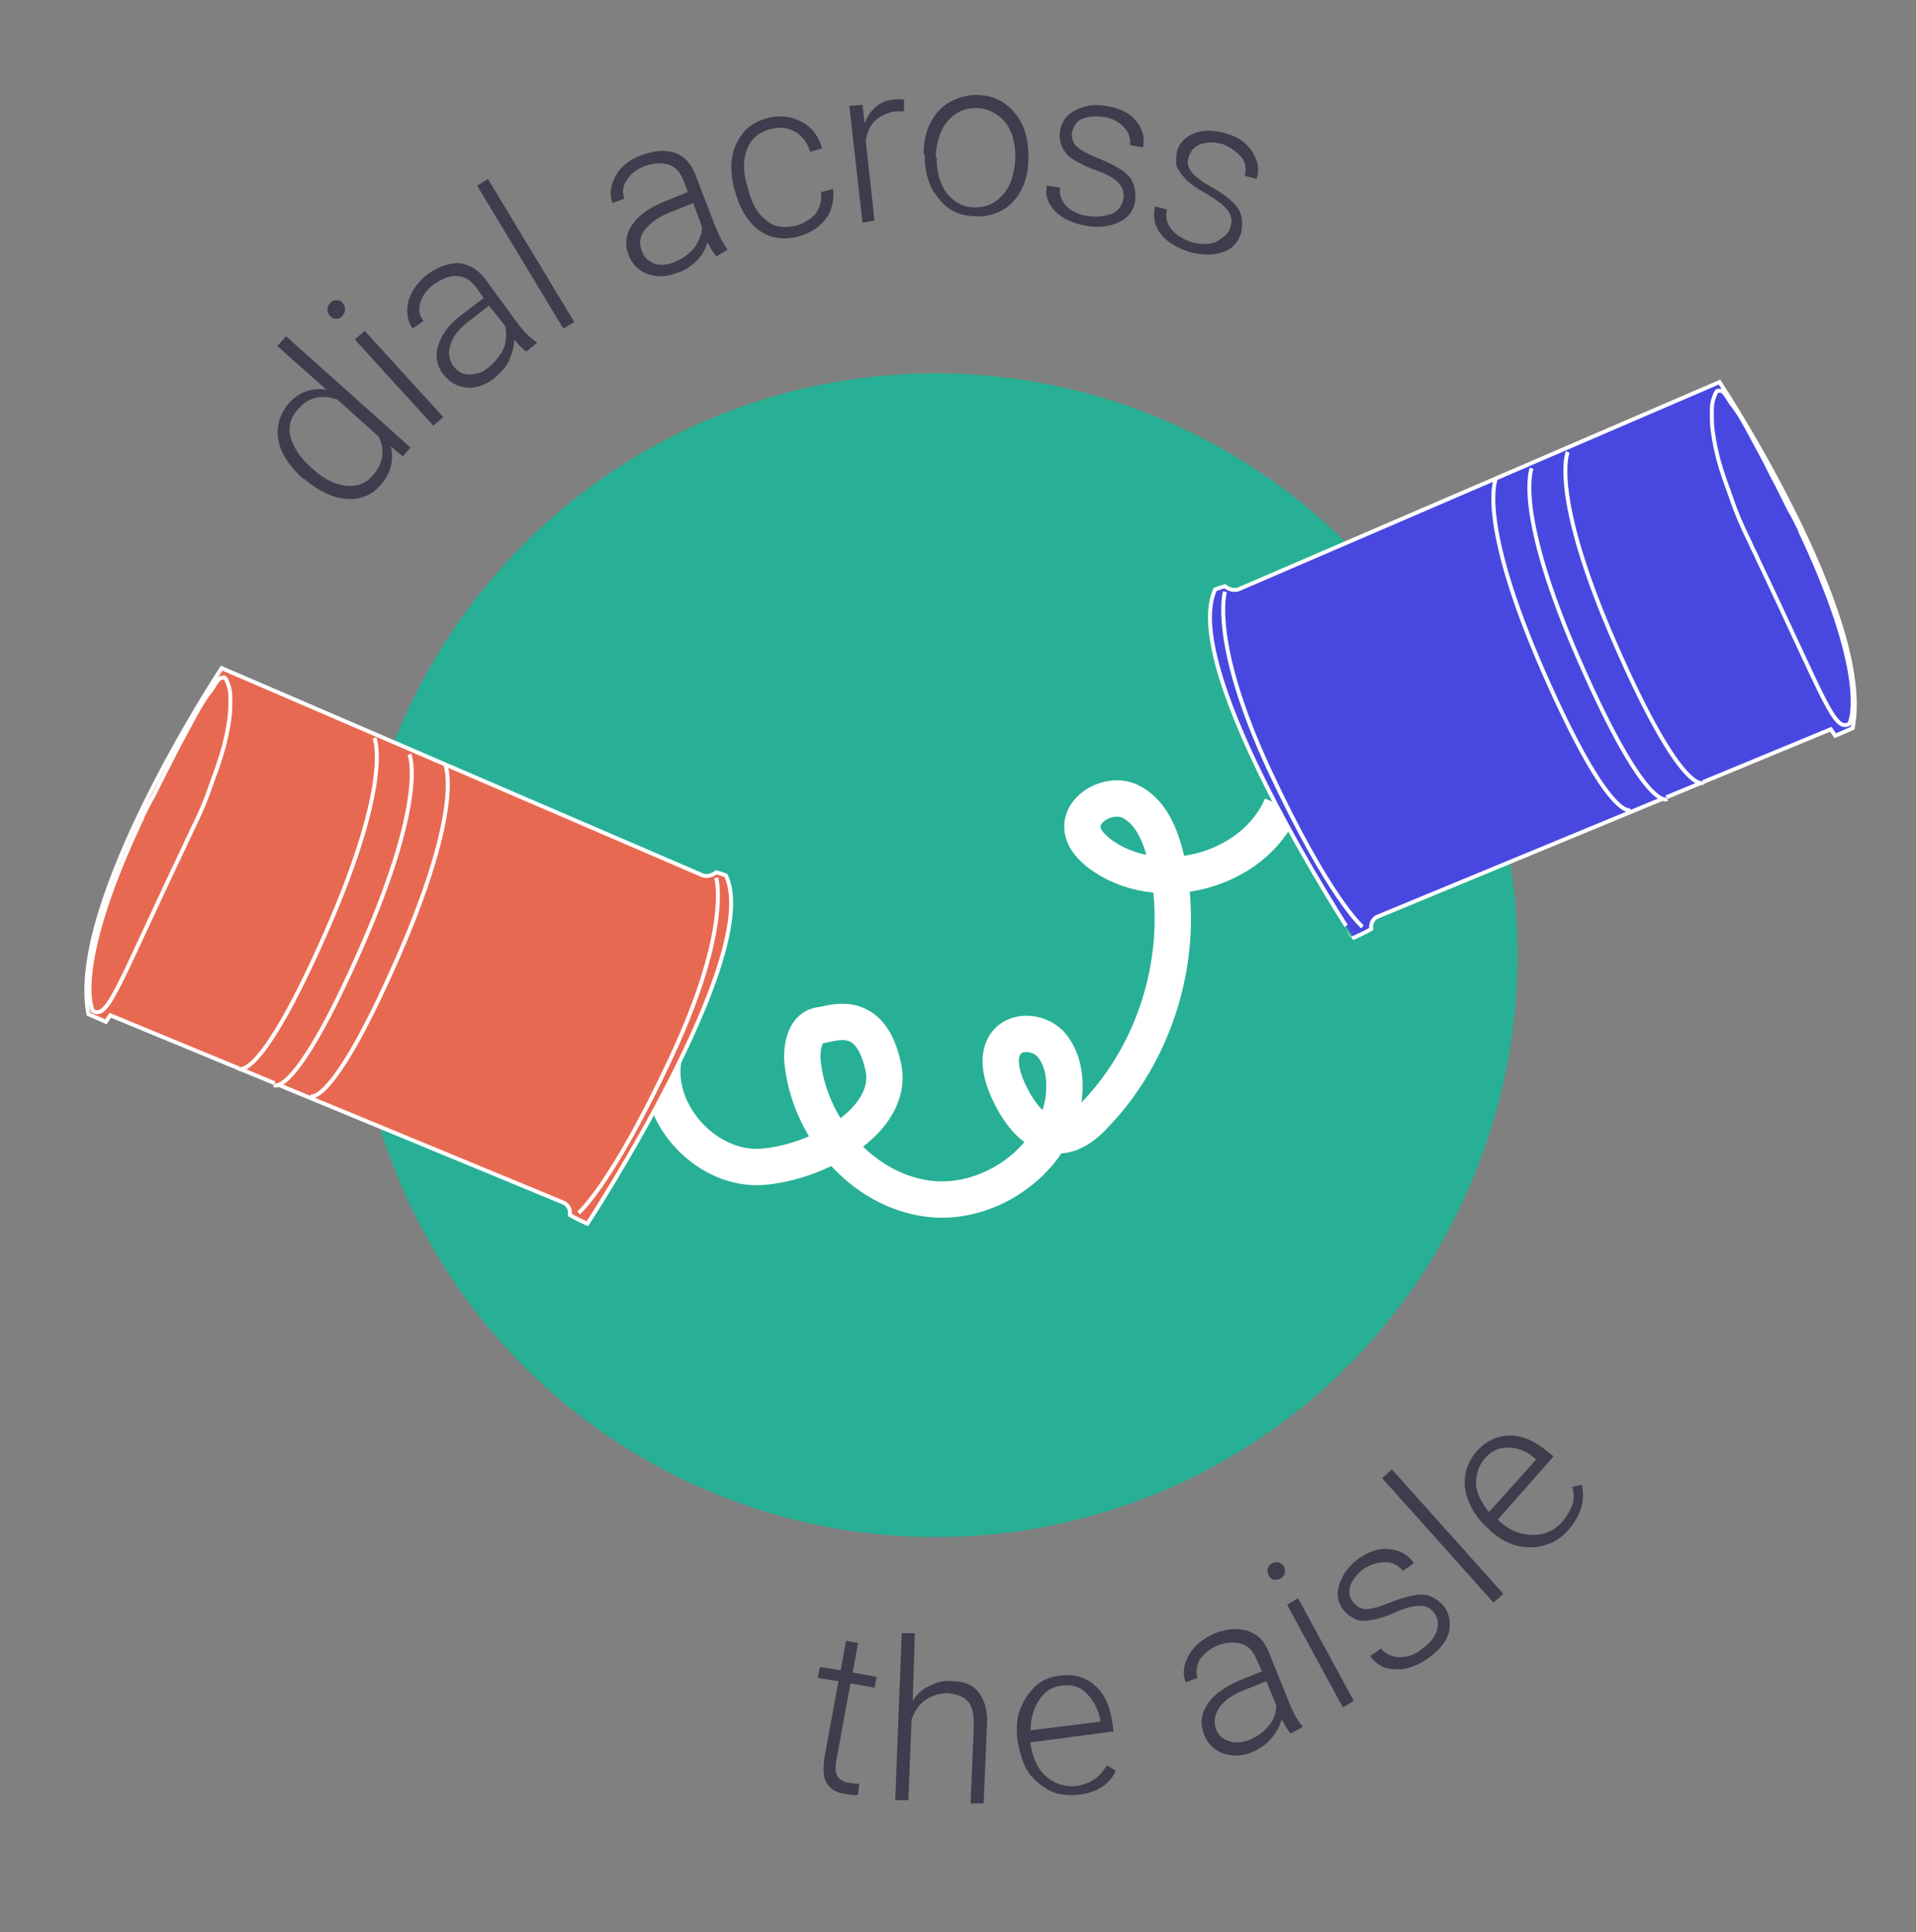 <?xml version="1.0" encoding="utf-8"?>
<!-- Generator: Adobe Illustrator 18.1.1, SVG Export Plug-In . SVG Version: 6.00 Build 0)  -->
<svg version="1.1" xmlns="http://www.w3.org/2000/svg" xmlns:xlink="http://www.w3.org/1999/xlink" x="0px" y="0px"
	 viewBox="0 0 175.5 177" enable-background="new 0 0 175.5 177" xml:space="preserve">
<rect x="0" y="0" width="175.5" height="177" fill="#808080" stroke="none"/>
<g id="Layer_1">
</g>
<g id="Layer_2">
	<g>
		<circle fill="#27B095" cx="85.7" cy="87.5" r="53.3"/>
		<path fill="none" stroke="#FFFFFF" stroke-width="3.327" stroke-miterlimit="10" d="M60.8,96.8c-1,5,3.7,10.3,8.8,10.1
			c5.1-0.3,12.4-4.2,11.3-9.2c-1.2-5.5-4.7-3.9-5.7-3.8c-1.4,0.1-1.8,1.9-1.7,3.3c0.6,6.1,5.4,11.8,11.5,12.6
			c6.1,0.8,12.6-4.3,12.5-10.4c0-1.4-0.4-2.8-1.3-3.8c-1-1-2.7-1.2-3.7-0.4c-1.4,1.2-0.8,3.4,0,5c0.9,1.9,2.5,4,4.6,3.8
			c1.3-0.1,2.4-1,3.3-2c5.8-6.1,8.3-15.2,6.4-23.4c-0.5-2.1-1.4-4.3-3.3-5.2c-1.9-0.9-4.8,0.7-4.3,2.8c0.2,0.8,0.8,1.4,1.4,1.9
			c5.3,4.1,14.2,1.8,16.8-4.3"/>
		<g>
			<path fill="#4848E0" stroke="#FFFFFF" stroke-width="0.362" stroke-miterlimit="10" d="M157.5,35c0,0,14.2,21.5,12.2,31.7
				l-1.6,0.7l-0.4-0.6l-41.6,17.2c0,0-0.6,0.3-0.5,1.1c-0.5,0.3-1.6,0.8-1.6,0.8S107.9,61.4,111.3,54c0,0,0.5-0.2,0.9-0.3
				c0.6,0.5,1.2,0.3,1.2,0.3L157.5,35z"/>
			<path fill="#4848E0" stroke="#FFFFFF" stroke-width="0.362" stroke-miterlimit="10" d="M157.3,35.8c-0.2,0.2-0.3,0.6-0.4,0.9
				c-0.1,0.4-0.1,0.8-0.1,1.1c0,0.6,0,1.2,0.1,1.8c0.1,0.8,0.3,1.7,0.5,2.5c0.3,1.1,0.7,2.2,1.1,3.3c0.5,1.5,1.1,2.9,1.8,4.3
				c0.2,0.5,0.5,1,0.7,1.5c6.2,13,7,15.9,8.4,15.1c0,0,2-3.7-4.3-17.2c-0.1-0.2-0.2-0.4-0.3-0.7c-0.3-0.6-0.6-1.2-0.9-1.7
				c-0.4-0.8-0.8-1.6-1.2-2.4c-0.5-0.9-0.9-1.8-1.4-2.7c-0.5-0.9-0.9-1.7-1.4-2.6c-0.4-0.7-0.8-1.4-1.3-2c-0.3-0.4-0.5-0.9-0.9-1.2
				C157.5,35.8,157.4,35.8,157.3,35.8z"/>
			<path fill="#4848E0" stroke="#FFFFFF" stroke-width="0.362" stroke-miterlimit="10" d="M143.6,41.4c0,0-1.7,3.8,4.4,17.7
				c6.1,13.9,8,12.6,8,12.6"/>
			<path fill="#4848E0" stroke="#FFFFFF" stroke-width="0.362" stroke-miterlimit="10" d="M140.3,42.9c0,0-1.7,3.8,4.4,17.7
				s8,12.6,8,12.6"/>
			<path fill="#4848E0" stroke="#FFFFFF" stroke-width="0.362" stroke-miterlimit="10" d="M137,43.9c0,0-1.7,3.8,4.4,17.7
				c6.1,13.9,8,12.6,8,12.6"/>
			<path fill="#4848E0" stroke="#FFFFFF" stroke-width="0.362" stroke-miterlimit="10" d="M112.2,54.2c0,0-1.4,4.6,4.1,16.4
				s8.5,14.3,8.5,14.3"/>
		</g>
		<g>
			<path fill="#E86951" stroke="#FFFFFF" stroke-width="0.362" stroke-miterlimit="10" d="M20.3,61.2c0,0-14.2,21.5-12.2,31.7
				l1.6,0.7l0.4-0.6l41.6,17.2c0,0,0.6,0.3,0.5,1.1c0.5,0.3,1.6,0.8,1.6,0.8s16.1-24.6,12.7-31.9c0,0-0.5-0.2-0.9-0.3
				c-0.6,0.5-1.2,0.3-1.2,0.3L20.3,61.2z"/>
			<path fill="#E86951" stroke="#FFFFFF" stroke-width="0.362" stroke-miterlimit="10" d="M20.6,62.1c0.2,0.2,0.3,0.6,0.4,0.9
				c0.1,0.4,0.1,0.8,0.1,1.1c0,0.6,0,1.2-0.1,1.8c-0.1,0.8-0.3,1.7-0.5,2.5c-0.3,1.1-0.7,2.2-1.1,3.3c-0.5,1.5-1.1,2.9-1.8,4.3
				c-0.2,0.5-0.5,1-0.7,1.5c-6.2,13-7,15.9-8.4,15.1c0,0-2-3.7,4.3-17.2c0.1-0.2,0.2-0.4,0.3-0.7c0.3-0.6,0.6-1.2,0.9-1.7
				c0.4-0.8,0.8-1.6,1.2-2.4c0.5-0.9,0.9-1.8,1.4-2.7c0.5-0.9,0.9-1.7,1.4-2.6c0.4-0.7,0.8-1.4,1.3-2c0.3-0.4,0.5-0.9,0.9-1.2
				C20.4,62.1,20.5,62,20.6,62.1z"/>
			<path fill="#E86951" stroke="#FFFFFF" stroke-width="0.362" stroke-miterlimit="10" d="M34.3,67.6c0,0,1.7,3.8-4.4,17.7
				s-8,12.6-8,12.6"/>
			<path fill="#E86951" stroke="#FFFFFF" stroke-width="0.362" stroke-miterlimit="10" d="M37.5,69.1c0,0,1.7,3.8-4.4,17.7
				s-8,12.6-8,12.6"/>
			<path fill="#E86951" stroke="#FFFFFF" stroke-width="0.362" stroke-miterlimit="10" d="M40.8,70.1c0,0,1.7,3.8-4.4,17.7
				s-8,12.6-8,12.6"/>
			<path fill="#E86951" stroke="#FFFFFF" stroke-width="0.362" stroke-miterlimit="10" d="M65.6,80.4c0,0,1.4,4.6-4.1,16.4
				S53,111.1,53,111.1"/>
		</g>
	</g>
	<g>
		<g>
			<path fill="#3E3D4D" d="M78.6,150.5l-0.5,2.7l2.2,0.4l-0.2,1l-2.2-0.4l-1.3,7.1c-0.1,0.6-0.1,1,0.1,1.4c0.2,0.3,0.5,0.5,1,0.6
				c0.2,0,0.5,0.1,1,0.1l-0.1,1c-0.3,0.1-0.8,0-1.3-0.1c-0.8-0.1-1.3-0.5-1.6-1c-0.3-0.5-0.3-1.3-0.2-2.2l1.3-7.1l-1.9-0.3l0.2-1
				l1.9,0.3l0.5-2.7L78.6,150.5z"/>
			<path fill="#3E3D4D" d="M83.6,155.8c0.4-0.6,0.9-1.1,1.6-1.4c0.6-0.3,1.3-0.5,2-0.4c1.2,0,2,0.4,2.5,1.1c0.5,0.7,0.8,1.7,0.7,3
				l-0.3,7.1l-1.2,0l0.3-7.1c0-1-0.1-1.7-0.5-2.2c-0.4-0.5-1-0.7-1.9-0.8c-0.7,0-1.4,0.2-2,0.6c-0.6,0.4-1,1-1.3,1.8l-0.3,7.4
				l-1.2,0l0.6-15.3l1.2,0L83.6,155.8z"/>
			<path fill="#3E3D4D" d="M98.8,164.4c-0.9,0.1-1.8,0-2.5-0.3c-0.8-0.4-1.4-0.9-2-1.6c-0.5-0.7-0.8-1.6-1-2.6l-0.1-0.4
				c-0.1-1-0.1-2,0.2-2.8c0.3-0.9,0.8-1.6,1.4-2.2s1.4-0.9,2.2-1c1.3-0.2,2.4,0.1,3.3,0.9c0.9,0.8,1.4,1.9,1.6,3.5l0.1,0.7l-7.6,1
				l0,0.2c0.2,1.2,0.6,2.2,1.4,2.9s1.7,1,2.8,0.9c0.6-0.1,1.2-0.3,1.6-0.6c0.5-0.3,0.8-0.7,1.2-1.3l0.8,0.5
				C101.7,163.4,100.5,164.2,98.8,164.4z M97.3,154.4c-0.9,0.1-1.6,0.5-2.1,1.3c-0.5,0.7-0.8,1.7-0.8,2.8l6.4-0.8l0-0.1
				c-0.2-1-0.6-1.8-1.2-2.4C99,154.5,98.2,154.3,97.3,154.4z"/>
			<path fill="#3E3D4D" d="M118.2,158.8c-0.2-0.3-0.5-0.7-0.8-1.3c-0.2,0.7-0.5,1.2-1,1.8s-1.1,0.9-1.7,1.2c-1,0.4-1.8,0.4-2.7,0.1
				c-0.8-0.3-1.4-0.9-1.7-1.7c-0.4-1-0.3-1.9,0.3-2.8c0.6-0.9,1.6-1.6,3-2.2l2-0.8l-0.5-1.1c-0.3-0.7-0.7-1.2-1.3-1.4
				c-0.6-0.2-1.3-0.2-2.2,0.1c-0.8,0.3-1.3,0.8-1.7,1.3c-0.3,0.6-0.4,1.2-0.2,1.7l-1.1,0.4c-0.3-0.8-0.2-1.6,0.3-2.5s1.3-1.5,2.4-2
				c1.1-0.4,2.1-0.5,3-0.2s1.5,0.9,1.9,1.9l1.9,4.7c0.4,1,0.8,1.7,1.2,2.1l0,0.1L118.2,158.8z M114.4,159.4c0.7-0.3,1.3-0.7,1.8-1.3
				s0.7-1.2,0.7-1.9l-0.9-2.2l-2,0.8c-1.1,0.4-1.9,1-2.3,1.6s-0.6,1.3-0.3,2c0.2,0.6,0.6,0.9,1.2,1.1S113.8,159.6,114.4,159.4z"/>
			<path fill="#3E3D4D" d="M116.2,144.3c-0.1-0.2-0.1-0.4-0.1-0.6c0.1-0.2,0.2-0.4,0.4-0.5c0.2-0.1,0.4-0.1,0.6-0.1
				c0.2,0.1,0.4,0.2,0.5,0.4s0.1,0.4,0.1,0.6c-0.1,0.2-0.2,0.4-0.4,0.5c-0.2,0.1-0.4,0.1-0.6,0.1S116.3,144.5,116.2,144.3z
				 M124,155.8l-1,0.6l-5.1-9.4l1-0.6L124,155.8z"/>
			<path fill="#3E3D4D" d="M131.4,147.8c-0.3-0.5-0.8-0.7-1.4-0.7s-1.3,0.2-2.2,0.6c-0.9,0.4-1.6,0.6-2.2,0.7s-1.1,0.1-1.5-0.1
				c-0.4-0.2-0.8-0.5-1.1-0.9c-0.5-0.7-0.6-1.5-0.3-2.3c0.3-0.9,0.8-1.6,1.7-2.3c1-0.7,1.9-1,2.9-0.9c0.9,0.1,1.7,0.5,2.2,1.3
				l-1,0.7c-0.4-0.5-0.9-0.8-1.6-0.8s-1.3,0.2-2,0.6c-0.6,0.5-1,1-1.2,1.5c-0.2,0.6-0.1,1.1,0.2,1.5c0.3,0.4,0.7,0.7,1.2,0.7
				c0.5,0,1.2-0.2,2.2-0.6c1-0.4,1.8-0.6,2.4-0.7c0.6-0.1,1.1,0,1.5,0.2c0.4,0.2,0.8,0.5,1.1,0.9c0.5,0.7,0.6,1.5,0.4,2.4
				c-0.3,0.9-0.9,1.6-1.9,2.3c-1,0.7-2,1.1-3,1c-1,0-1.7-0.4-2.3-1.2l1-0.7c0.4,0.5,1,0.8,1.7,0.8c0.7,0,1.4-0.2,2.1-0.8
				c0.7-0.5,1.1-1,1.3-1.6C131.8,148.8,131.7,148.2,131.4,147.8z"/>
			<path fill="#3E3D4D" d="M137.7,146l-0.9,0.8l-10.2-11.4l0.9-0.8L137.7,146z"/>
			<path fill="#3E3D4D" d="M143.7,140.1c-0.6,0.7-1.3,1.2-2.1,1.4c-0.8,0.3-1.7,0.3-2.6,0.1c-0.9-0.2-1.7-0.7-2.4-1.3l-0.3-0.3
				c-0.8-0.7-1.3-1.4-1.7-2.3c-0.4-0.8-0.5-1.7-0.4-2.5c0.1-0.8,0.5-1.6,1-2.2c0.9-1,1.9-1.5,3.1-1.5c1.2,0,2.3,0.5,3.5,1.5l0.5,0.4
				l-5.1,5.8l0.2,0.2c0.9,0.8,1.9,1.2,3,1.2c1.1,0,2-0.4,2.7-1.2c0.4-0.5,0.7-1,0.9-1.5s0.2-1.1,0-1.7l0.9-0.2
				C145.2,137.5,144.8,138.8,143.7,140.1z M136,133.6c-0.6,0.7-0.8,1.5-0.8,2.3s0.5,1.8,1.2,2.6l4.3-4.8l-0.1-0.1
				c-0.8-0.7-1.6-1-2.5-1C137.3,132.6,136.6,132.9,136,133.6z"/>
		</g>
	</g>
	<g>
		<path fill="#3E3D4D" d="M27.7,43.8c-1.2-1.1-2-2.3-2.2-3.5c-0.2-1.2,0.1-2.3,0.9-3.3c1-1.1,2.1-1.5,3.5-1.3l-4.5-4l0.8-0.9
			l11.4,10.2l-0.7,0.8l-1.1-0.9c0.3,1.3,0,2.5-1,3.6c-0.8,0.9-1.9,1.3-3.1,1.2c-1.2-0.1-2.5-0.7-3.8-1.8L27.7,43.8z M28.7,43
			c1,0.9,2,1.4,3,1.5c1,0.1,1.8-0.2,2.4-0.9c1-1.1,1.2-2.3,0.6-3.6l-3.8-3.4c-1.5-0.5-2.7-0.2-3.6,0.9c-0.7,0.7-0.9,1.6-0.7,2.5
			C26.9,41,27.5,42,28.7,43z"/>
		<path fill="#3E3D4D" d="M30.2,28.9c-0.2-0.2-0.2-0.4-0.2-0.6c0-0.2,0.1-0.4,0.3-0.6c0.2-0.2,0.4-0.2,0.6-0.2
			c0.2,0,0.4,0.1,0.5,0.3c0.2,0.2,0.2,0.4,0.2,0.6c0,0.2-0.1,0.4-0.3,0.6c-0.2,0.2-0.4,0.2-0.6,0.2S30.4,29.1,30.2,28.9z M40.6,38.2
			L39.7,39l-7.2-7.9l0.9-0.8L40.6,38.2z"/>
		<path fill="#3E3D4D" d="M48.2,32.2c-0.3-0.2-0.7-0.6-1.1-1.1c0,0.7-0.2,1.3-0.5,2c-0.3,0.6-0.8,1.1-1.4,1.6
			c-0.8,0.6-1.7,0.9-2.5,0.8c-0.9-0.1-1.5-0.5-2.1-1.2c-0.6-0.8-0.8-1.8-0.4-2.8c0.3-1,1.1-2,2.4-2.9l1.7-1.3l-0.7-1
			c-0.5-0.6-1-1-1.7-1c-0.6-0.1-1.3,0.2-2.1,0.7c-0.7,0.5-1.1,1.1-1.3,1.7c-0.2,0.7-0.1,1.2,0.3,1.7l-1,0.7
			c-0.5-0.7-0.6-1.5-0.4-2.5c0.3-1,0.9-1.8,1.8-2.5c1-0.7,1.9-1,2.8-1c0.9,0.1,1.7,0.5,2.4,1.4l3,4.1c0.6,0.8,1.2,1.4,1.7,1.7
			l0.1,0.1L48.2,32.2z M44.7,33.7c0.6-0.5,1.1-1.1,1.4-1.7c0.3-0.7,0.3-1.4,0.2-2.1L44.8,28l-1.7,1.3c-0.9,0.7-1.6,1.4-1.8,2.2
			c-0.3,0.7-0.2,1.4,0.2,2c0.4,0.5,0.8,0.8,1.4,0.8C43.5,34.3,44.1,34.2,44.7,33.7z"/>
		<path fill="#3E3D4D" d="M52.6,29.5l-1,0.6L43.7,17l1-0.6L52.6,29.5z"/>
		<path fill="#3E3D4D" d="M65.6,23.5c-0.2-0.3-0.5-0.7-0.8-1.3c-0.2,0.7-0.5,1.2-1,1.7c-0.5,0.5-1.1,0.9-1.8,1.1
			c-1,0.4-1.8,0.4-2.7,0.1c-0.8-0.3-1.4-0.9-1.7-1.7c-0.4-1-0.3-1.9,0.3-2.8s1.6-1.6,3.1-2.2l2-0.8l-0.4-1.1
			c-0.3-0.7-0.7-1.2-1.3-1.4c-0.6-0.2-1.3-0.2-2.2,0.1c-0.8,0.3-1.3,0.7-1.7,1.3c-0.4,0.6-0.4,1.2-0.2,1.7l-1.1,0.4
			c-0.3-0.8-0.2-1.6,0.3-2.5c0.5-0.9,1.3-1.5,2.4-1.9c1.1-0.4,2.1-0.5,3-0.2c0.9,0.3,1.5,1,1.9,2l1.8,4.7c0.4,1,0.8,1.7,1.1,2.1
			l0,0.1L65.6,23.5z M61.8,24c0.7-0.3,1.3-0.7,1.8-1.3c0.4-0.6,0.7-1.2,0.7-1.9l-0.8-2.2l-2,0.8c-1.1,0.4-1.9,1-2.4,1.6
			c-0.5,0.6-0.6,1.3-0.3,2c0.2,0.6,0.6,0.9,1.2,1.2C60.5,24.3,61.1,24.3,61.8,24z"/>
		<path fill="#3E3D4D" d="M72.8,20.7c0.8-0.2,1.4-0.6,1.9-1.1c0.4-0.6,0.6-1.2,0.5-2l1.1-0.3c0.1,0.6,0,1.3-0.2,1.9
			c-0.2,0.6-0.6,1.1-1.2,1.6c-0.5,0.4-1.2,0.7-1.9,0.9c-1.4,0.3-2.6,0.1-3.6-0.7c-1-0.8-1.7-2-2.1-3.6l-0.1-0.3
			c-0.2-1-0.3-2-0.1-2.9c0.2-0.9,0.6-1.6,1.1-2.2c0.6-0.6,1.3-1,2.2-1.2c1.1-0.3,2.2-0.1,3.1,0.4s1.5,1.3,1.8,2.4l-1.1,0.3
			c-0.2-0.8-0.7-1.4-1.3-1.8c-0.7-0.4-1.4-0.5-2.2-0.3c-1,0.2-1.8,0.8-2.2,1.7c-0.4,0.9-0.5,2-0.1,3.4l0.1,0.3
			c0.3,1.3,0.8,2.3,1.6,2.9C70.8,20.8,71.7,20.9,72.8,20.7z"/>
		<path fill="#3E3D4D" d="M82.8,10.2c-0.3,0-0.5,0-0.8,0c-0.7,0.1-1.3,0.4-1.8,0.8c-0.5,0.5-0.8,1.1-0.9,1.9l0.8,7.3L79,20.4
			L77.8,9.7l1.2-0.1l0.2,1.7c0.5-1.3,1.4-2.1,2.8-2.2c0.3,0,0.6,0,0.8,0L82.8,10.2z"/>
		<path fill="#3E3D4D" d="M84.6,14.1c0-1,0.2-2,0.6-2.8c0.4-0.8,1-1.5,1.7-1.9c0.7-0.4,1.6-0.7,2.5-0.7c1.4,0,2.6,0.5,3.5,1.6
			c0.9,1,1.3,2.4,1.3,4l0,0.2c0,1-0.2,2-0.6,2.8c-0.4,0.8-1,1.5-1.7,1.9s-1.6,0.7-2.5,0.6c-1.4,0-2.6-0.5-3.4-1.6
			c-0.9-1-1.3-2.4-1.3-4L84.6,14.1z M85.8,14.5c0,1.3,0.3,2.3,0.9,3.2c0.7,0.8,1.5,1.3,2.6,1.3c1.1,0,1.9-0.4,2.6-1.2
			c0.7-0.8,1-1.9,1.1-3.2l0-0.2c0-0.8-0.1-1.6-0.4-2.3c-0.3-0.7-0.7-1.2-1.3-1.6s-1.2-0.6-1.9-0.6c-1.1,0-1.9,0.4-2.6,1.2
			c-0.7,0.8-1,1.9-1.1,3.2L85.8,14.5z"/>
		<path fill="#3E3D4D" d="M102.9,18.2c0.1-0.6-0.1-1.1-0.5-1.5c-0.4-0.4-1.1-0.8-2-1.1c-0.9-0.3-1.6-0.7-2.1-1
			c-0.5-0.3-0.8-0.7-1-1.1C97.1,13,97,12.6,97.1,12c0.1-0.8,0.6-1.5,1.4-1.9c0.8-0.4,1.7-0.6,2.8-0.4c1.2,0.2,2.1,0.6,2.7,1.3
			c0.6,0.7,0.9,1.5,0.7,2.5l-1.2-0.2c0.1-0.6-0.1-1.2-0.6-1.7c-0.5-0.5-1.1-0.8-1.9-0.9c-0.8-0.1-1.4,0-1.9,0.2s-0.8,0.7-0.9,1.2
			c-0.1,0.5,0.1,1,0.4,1.3s1,0.7,2,1.1c1,0.4,1.7,0.8,2.2,1.1c0.5,0.4,0.8,0.7,1,1.2s0.2,0.9,0.2,1.5c-0.1,0.9-0.6,1.6-1.4,2
			s-1.8,0.6-3,0.4c-1.2-0.2-2.2-0.6-2.9-1.3c-0.7-0.7-1-1.5-0.8-2.4l1.2,0.2c-0.1,0.7,0.2,1.3,0.6,1.7c0.5,0.5,1.2,0.8,2,0.9
			c0.8,0.1,1.5,0,2.1-0.2S102.8,18.8,102.9,18.2z"/>
		<path fill="#3E3D4D" d="M112.7,20.8c0.2-0.6,0.1-1.1-0.3-1.6s-1-0.9-1.8-1.4c-0.9-0.5-1.5-0.9-1.9-1.3c-0.4-0.4-0.7-0.8-0.9-1.2
			c-0.1-0.4-0.1-0.9,0-1.4c0.2-0.8,0.8-1.4,1.6-1.7s1.8-0.3,2.8,0c1.2,0.3,2,0.9,2.5,1.7c0.5,0.8,0.7,1.6,0.4,2.5l-1.1-0.3
			c0.2-0.6,0.1-1.2-0.3-1.7c-0.4-0.5-1-0.9-1.7-1.2c-0.8-0.2-1.4-0.2-2,0c-0.6,0.2-0.9,0.6-1.1,1.1c-0.2,0.5-0.1,1,0.2,1.4
			c0.3,0.4,0.9,0.9,1.8,1.4c0.9,0.5,1.6,1,2,1.4s0.7,0.8,0.8,1.3c0.1,0.4,0.1,0.9,0,1.5c-0.3,0.9-0.8,1.5-1.7,1.8
			c-0.9,0.3-1.8,0.3-3,0c-1.2-0.4-2.1-0.9-2.7-1.7c-0.6-0.8-0.7-1.6-0.5-2.5l1.1,0.3c-0.2,0.7,0,1.3,0.4,1.8c0.4,0.5,1,0.9,1.9,1.2
			c0.8,0.2,1.5,0.2,2.1,0C112.2,21.7,112.6,21.3,112.7,20.8z"/>
	</g>
</g>
<g id="Layer_3">
</g>
</svg>
